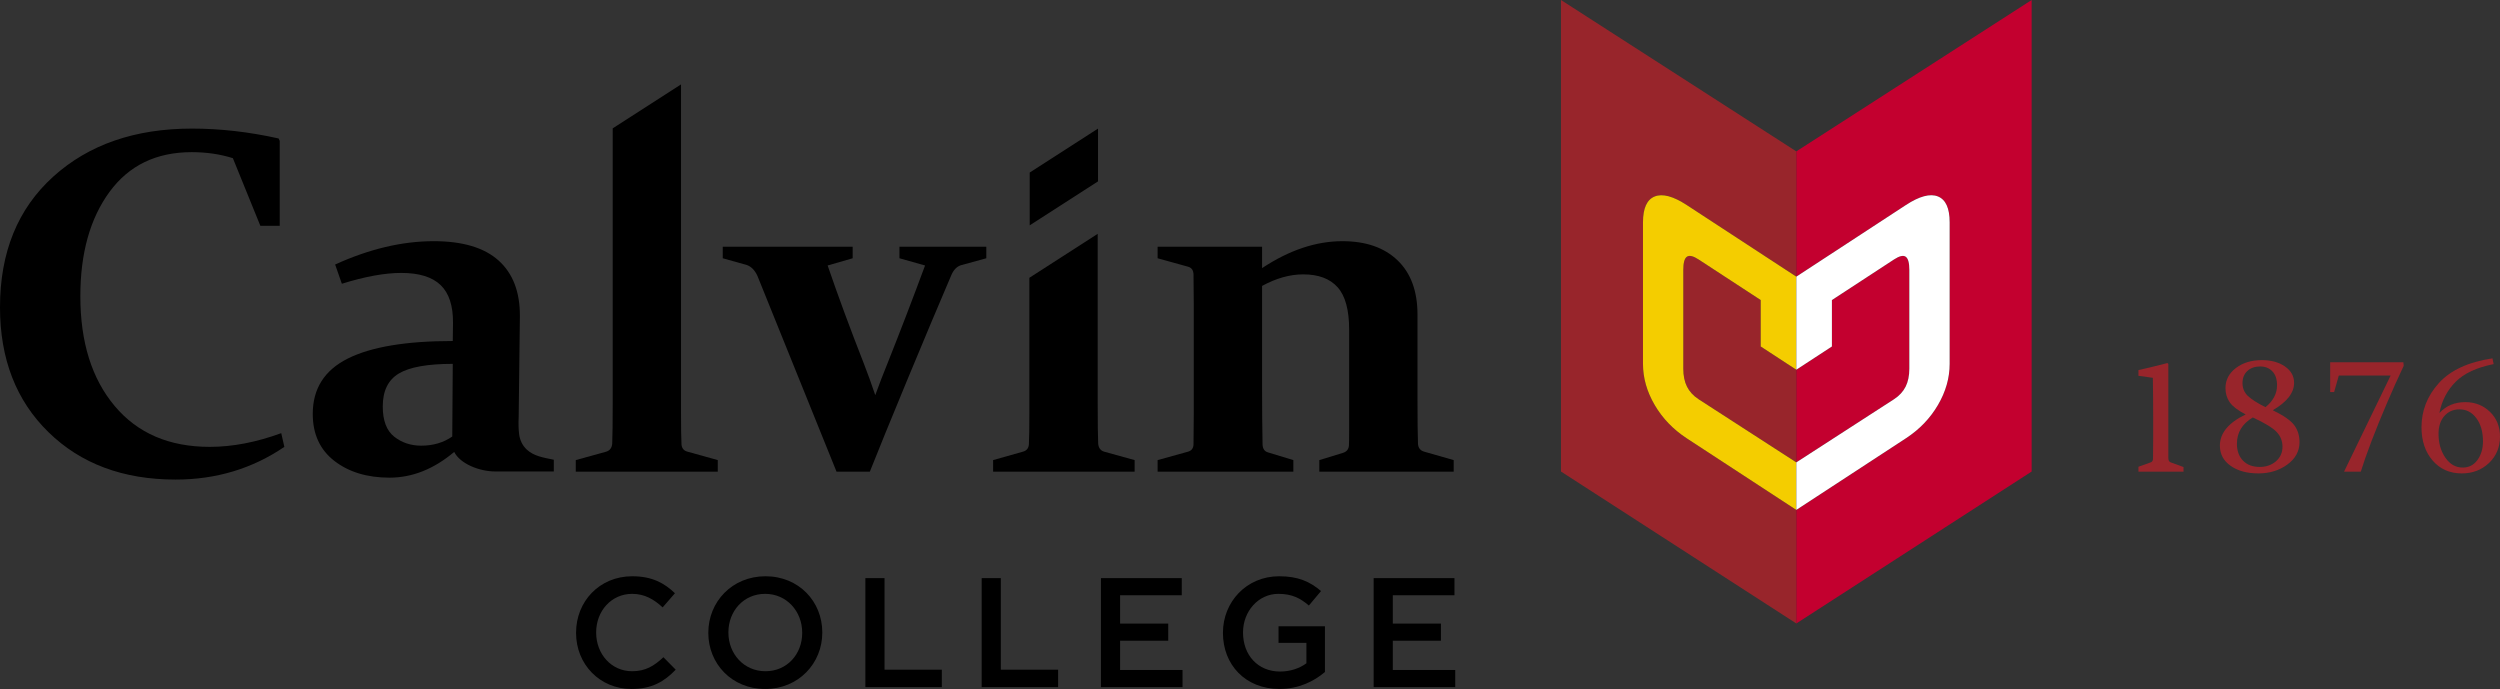 <svg xmlns="http://www.w3.org/2000/svg" xmlns:xlink="http://www.w3.org/1999/xlink" version="1.1" id="Layer_1" x="0px" y="0px" width="1200px" height="330.709px" viewBox="0 0 1200 330.709" enable-background="new 0 0 1200 330.709" xml:space="preserve">
<rect x="0" y="0" width="1200" height="330.709" fill="#333333" stroke="none"/>
<g>
	<g>
		<path fill="#98252B" d="M862.229 177.471l-17.088-11.162v-22.285L815.31 124.53c-2.553-1.67-4.417-2.105-5.581-1.305 c-1.163 0.805-1.745 2.908-1.745 6.317v47.408c0 3.4 0.6 6.3 1.79 8.667c1.196 2.37 3.04 4.37 5.54 6.003l46.918 30.32 v-44.445V177.471z"/>
		<path fill="#98252B" d="M862.229 244.76l-52.623-34.388c-6.475-4.233-11.592-9.544-15.341-15.946 c-3.749-6.402-5.629-12.982-5.629-19.743v-67.994c0-6.76 1.88-10.888 5.629-12.389c3.749-1.495 8.866-0.126 15.34 4.1 l52.623 34.393V72.683v-0.014L749.269 0v3.654v109.672v56.501v56.501l112.96 72.932v-54.471V244.76z"/>
		<path fill="#F4CD00" d="M862.229 221.944l-46.918-30.323c-2.499-1.634-4.342-3.637-5.538-6.003 c-1.19-2.367-1.788-5.263-1.788-8.667v-47.408c0-3.41 0.582-5.512 1.745-6.317c1.164-0.8 3.027-0.365 5.58 1.305l29.831 19.49 v22.285l17.088 11.162v-44.648v-0.028l-52.623-34.393c-6.475-4.228-11.592-5.596-15.341-4.101 c-3.749 1.501-5.629 5.629-5.629 12.389v67.994c0 6.76 1.88 13.34 5.63 19.743c3.749 6.4 8.87 11.71 15.34 15.95 l52.623 34.388v-22.788V221.944z"/>
		<path fill="#C3002F" d="M862.229 221.944l46.919-30.323c2.499-1.634 4.341-3.637 5.537-6.003c1.19-2.367 1.788-5.263 1.788-8.667 v-47.408c0-3.41-0.582-5.512-1.745-6.317c-1.163-0.8-3.027-0.365-5.58 1.305l-29.831 19.494v22.285l-17.088 11.162v0.028V221.944z "/>
		<path fill="#C3002F" d="M862.229 72.669v0.014v60.112l52.623-34.393c6.475-4.228 11.592-5.596 15.341-4.101 c3.749 1.5 5.63 5.63 5.63 12.389v67.994c0 6.76-1.88 13.341-5.629 19.743c-3.749 6.402-8.866 11.713-15.341 15.95 l-52.623 34.388v0.028v54.471l112.96-72.932v-56.501v-56.501V3.654V0L862.229 72.669z"/>
		<path fill="#FFFFFF" d="M862.229 177.471l17.088-11.162v-22.285l29.831-19.494c2.553-1.67 4.417-2.105 5.58-1.305 c1.164 0.81 1.75 2.91 1.75 6.317v47.408c0 3.405-0.598 6.301-1.788 8.667c-1.196 2.367-3.038 4.37-5.537 6 l-46.919 30.323v0.028v22.788l52.623-34.388c6.475-4.233 11.592-9.544 15.341-15.946c3.749-6.402 5.629-12.982 5.629-19.743 v-67.994c0-6.76-1.88-10.888-5.629-12.389c-3.749-1.495-8.866-0.126-15.341 4.101l-52.623 34.393v0.028V177.471z"/>
	</g>
	<path fill="#98252B" d="M1077.923 198.941c-3.737-1.945-6.286-3.892-7.649-5.836c-1.362-1.947-2.043-4.217-2.043-6.813 c0-3.892 1.665-7.103 4.996-9.635c3.33-2.529 7.477-3.796 12.439-3.796c4.477 0 8.18 1.01 11.11 3.04 c2.927 2.02 4.39 4.65 4.39 7.862c0 4.801-3.412 9.186-10.237 13.157c5.189 2.52 8.63 4.91 10.31 7.18 c1.687 2.27 2.53 4.98 2.53 8.116c0 4.333-1.945 7.919-5.834 10.761c-3.891 2.842-8.534 4.264-13.932 4.26 c-5.426 0-9.858-1.213-13.297-3.64c-3.441-2.425-5.16-5.649-5.16-9.672C1065.545 207.88 1069.67 202.89 1077.92 198.941z M1081.345 200.382c-5.083 3.037-7.626 7.239-7.626 12.612c0 3.4 0.97 6.1 2.92 8.114s4.62 3.02 8.02 3.02 c3.099 0 5.698-0.9 7.793-2.704c2.096-1.804 3.144-4.146 3.144-7.027c0-2.751-0.954-5.119-2.864-7.103 C1090.82 205.3 1087.03 203 1081.35 200.382z M1087.424 195.438c3.708-2.985 5.562-6.487 5.562-10.51 c0-2.881-0.746-5.104-2.238-6.674s-3.464-2.356-5.913-2.356c-2.472 0-4.496 0.715-6.069 2.142s-2.361 3.374-2.361 5.84 c0 2.46 0.85 4.51 2.55 6.15C1080.661 191.66 1083.48 193.47 1087.42 195.438z"/>
	<path fill="#98252B" d="M1196.935 174.769c-8.094 1.609-14.157 4.432-18.191 8.466c-4.034 4.035-6.64 8.999-7.819 14.89 l0.079 0.039c3.168-3.426 7.282-5.139 12.337-5.139c4.688 0 8.64 1.56 11.85 4.671c3.209 3.11 4.81 7.07 4.81 11.87 c0 5.085-1.756 9.302-5.266 12.649c-3.51 3.35-7.87 5.023-13.083 5.023c-5.763 0-10.426-2.063-13.987-6.189 c-3.563-4.126-5.344-9.447-5.344-15.959c0-7.993 2.776-15.064 8.33-21.214c5.553-6.152 14.131-10.108 25.735-11.873 L1196.935 174.769z M1191.826 211.826c0-4.542-1.054-8.232-3.16-11.074c-2.105-2.842-4.796-4.264-8.072-4.264 c-2.99 0-5.42 1.06-7.292 3.175c-1.872 2.115-2.807 4.989-2.807 8.622c0 4.44 1.09 8.24 3.28 11.4 c2.184 3.17 4.96 4.75 8.35 4.75c2.937 0 5.289-1.213 7.058-3.64C1190.941 218.37 1191.83 215.38 1191.83 211.826z"/>
	<path fill="#98252B" d="M1041.896 221.917c-0.701-0.259-1.065-0.922-1.091-1.991v-45.27l-0.46-0.385 c-4.784 1.216-9.179 2.329-13.892 3.359v2.758l6.917 0.959c0.103 5.71 0.16 12.27 0.16 19.676v9.176 c0 3.648-0.026 6.963-0.078 9.948c-0.027 0.922-0.377 1.511-1.051 1.77l-5.945 2.122v2.349l21.632 0.003v-2.209L1041.896 221.917z"/>
	<path fill="#98252B" d="M1153.617 173.879h-35.126v14.313h1.886l2.257-7.939h24.873l-22.358 46.136h8.034 c0.626-2.024 1.336-4.181 2.16-6.525c0.921-2.62 1.926-5.366 3.017-8.237c1.089-2.874 2.258-5.827 3.504-8.861 c1.245-3.034 2.522-6.095 3.834-9.181c1.31-3.088 2.646-6.142 4.009-9.161c1.362-3.019 2.717-5.96 4.068-8.821L1153.617 173.879z"/>
	<g>
		<path d="M276.513 303.806v-0.146c0-14.875 11.136-27.055 26.978-27.055c9.642 0 15.47 3.36 20.48 8.145l-5.903 6.8 c-4.187-3.888-8.668-6.502-14.647-6.502c-9.94 0-17.263 8.221-17.263 18.459v0.152c0 10.24 7.25 18.53 17.26 18.53 c6.426 0 10.536-2.537 15.021-6.724l5.902 5.982c-5.455 5.677-11.434 9.261-21.225 9.26 C287.874 330.71 276.51 318.83 276.51 303.806z"/>
		<path d="M339.993 303.806v-0.146c0-14.723 11.361-27.055 27.429-27.055s27.277 12.18 27.28 26.902v0.152 c0 14.717-11.361 27.048-27.429 27.048C351.202 330.71 339.99 318.53 339.99 303.806z M385.056 303.806v-0.146 c0-10.168-7.396-18.611-17.787-18.611c-10.384 0-17.635 8.297-17.635 18.459v0.152c0 10.16 7.4 18.53 17.79 18.53 C377.806 322.19 385.06 313.97 385.06 303.806z"/>
		<path d="M415.381 277.5h9.192v43.947h27.505v8.367h-36.696V277.5z"/>
		<path d="M471.204 277.5h9.192v43.947H507.9v8.367h-36.696V277.5z"/>
		<path d="M528.453 277.5h38.79v8.221h-29.598v13.6h23.109v8.221h-23.109v14.051h29.972v8.221h-39.164V277.5z"/>
		<path d="M587.015 303.806v-0.146c0-14.653 11.209-27.055 26.978-27.055c9.115 0 14.72 2.54 20.1 7.098l-5.83 6.95 c-4.034-3.438-7.993-5.608-14.647-5.608c-9.642 0-16.962 8.443-16.962 18.459v0.152c0 10.76 7.1 18.68 17.79 18.68 c4.929 0 9.414-1.573 12.63-3.965v-9.788h-13.378v-7.993h22.272v21.967c-5.157 4.409-12.554 8.145-21.821 8.14 C597.779 330.71 587.01 319.05 587.01 303.806z"/>
		<path d="M659.351 277.5h38.79v8.221h-29.598v13.6h23.109v8.221h-23.109v14.051h29.972v8.221h-39.164V277.5z"/>
	</g>
	<g>
		<path d="M134.272 108.379h-9.306l-13.187-32.452c-6.082-1.924-12.664-2.893-19.748-2.893c-17.013 0-30.179 6.372-39.489 19.11 c-9.317 12.744-13.976 29.427-13.976 50.058c0 22.02 5.49 39.57 16.46 52.654c10.964 13.09 26.19 19.64 45.67 19.64 c10.852 0 22.285-2.194 34.297-6.583l1.496 6.583c-15.392 10.47-32.795 15.702-52.193 15.7 c-25.171 0-45.518-7.584-61.029-22.753C7.756 192.29 0 172.31 0 147.519c0-26.403 8.507-47.304 25.52-62.703 s39.219-23.095 66.63-23.095c13.547 0 27.41 1.58 41.57 4.738l0.55 1.153V108.379z"/>
		<path d="M218.018 216.923c-9.772 8.237-20.13 12.355-31.062 12.355c-10.701 0-19.511-2.675-26.443-8.026 c-6.925-5.35-10.391-12.875-10.391-22.575c0-12.091 5.601-20.941 16.802-26.561c11.202-5.621 27.998-8.428 50.401-8.428 l0.119-8.665c0.072-8.237-1.904-14.299-5.95-18.186c-4.039-3.888-10.332-5.831-18.878-5.831c-7.927 0-17.435 1.733-28.525 5.2 l-3.229-9.238c16.394-7.466 32.175-11.202 47.343-11.202c13.857 0 24.23 3.1 31.12 9.29 c6.886 6.2 10.29 15.11 10.22 26.732l-0.58 48.042c-0.152 3.927-0.079 6.32 0.23 8.709c0.31 2.38 1.39 5.21 3.73 7.33 c3.316 3.01 7.5 3.72 12.9 4.803v5.635c0 0-20.403 0-28.071 0C230.092 226.31 220.86 222.61 218.02 216.923z M217.326 174.653c-12.085 0-20.71 1.542-25.863 4.619c-5.159 3.084-7.736 8.355-7.736 15.821c0 6.78 1.82 11.61 5.48 14.5 c3.657 2.89 7.99 4.33 12.99 4.329c5.693 0 10.661-1.463 14.892-4.388L217.326 174.653z"/>
		<polygon points="494.26,82.82 494.26,108.16 527.05,87.06 527.05,61.72"/>
		<path d="M494.098 133.339v64.871c0 7.09-0.079 12.131-0.23 15.129c-0.158 1.851-1.12 3.005-2.886 3.466l-14.29 4.039v5.548h67.926 v-5.548l-14.608-4.039c-1.772-0.54-2.735-1.845-2.886-3.927c-0.151-3.617-0.23-10.003-0.23-19.168v-81.472L494.098 133.339z"/>
		<path d="M327.122 213.339c-0.158-2.998-0.231-8.039-0.231-15.129V54.69V40.508l-32.794 21.101v132.1 c0 9.165-0.079 15.551-0.231 19.168c-0.158 2.083-1.12 3.387-2.893 3.927l-14.605 4.039v5.548h68.159v-5.548l-14.519-4.039 C328.235 216.34 327.27 215.19 327.12 213.339z"/>
		<path d="M683.632 216.805c-1.924-0.54-2.925-1.845-3.005-3.927c-0.151-4.619-0.231-11.735-0.231-21.362v-40.53 c0-11.241-3.196-19.919-9.581-26.04c-6.392-6.121-15.208-9.179-26.449-9.179c-12.697 0-25.56 4.309-38.567 12.928v-1.714v-8.559 h-18.306h-31.838v5.548l0.489 0.135l14.086 3.904c1.584 0.43 2.44 1.49 2.6 3.141c0.012 0.11 0.05 0.2 0.05 0.33 c0.079 4.9 0.12 9.62 0.12 14.138v53.526c0 4.54-0.039 9.278-0.119 14.2c-0.072 1.852-0.962 3.005-2.655 3.466l-14.575 4.04 v5.548h65.157v-5.548l-12.127-3.69c-1.694-0.468-2.576-1.733-2.655-3.815c-0.152-8.006-0.231-16.816-0.231-26.442V137.24 c6.774-3.69 13.356-5.542 19.748-5.542c7.314 0 12.82 2.06 16.51 6.181c3.697 4.12 5.54 10.91 5.54 20.38v48.384 c0 3.697-0.04 6.122-0.112 7.275c-0.158 1.772-1.12 2.925-2.893 3.466l-11.314 3.459v5.548h64.492v-5.548L683.632 216.805z"/>
		<path d="M431.734 118.421v5.542l12.296 3.466c-5.924 16.012-11.966 31.753-18.127 47.225c-1.924 4.698-3.848 9.706-5.772 15.02 c-1.852-5.469-3.657-10.47-5.429-15.017c-6.695-17.086-12.513-32.827-17.435-47.225l12.009-3.466v-5.542h-62.357v5.542 l11.544 3.235c2.155 0.77 3.85 2.5 5.09 5.192l37.976 93.999l15.994 0c4.076-10.291 10.086-25.01 18.023-44.171 c8.125-19.59 15.188-36.392 21.191-50.401c1.08-2.385 2.576-3.888 4.507-4.507l12.18-3.347v-5.542H431.734z"/>
	</g>
</g>
</svg>